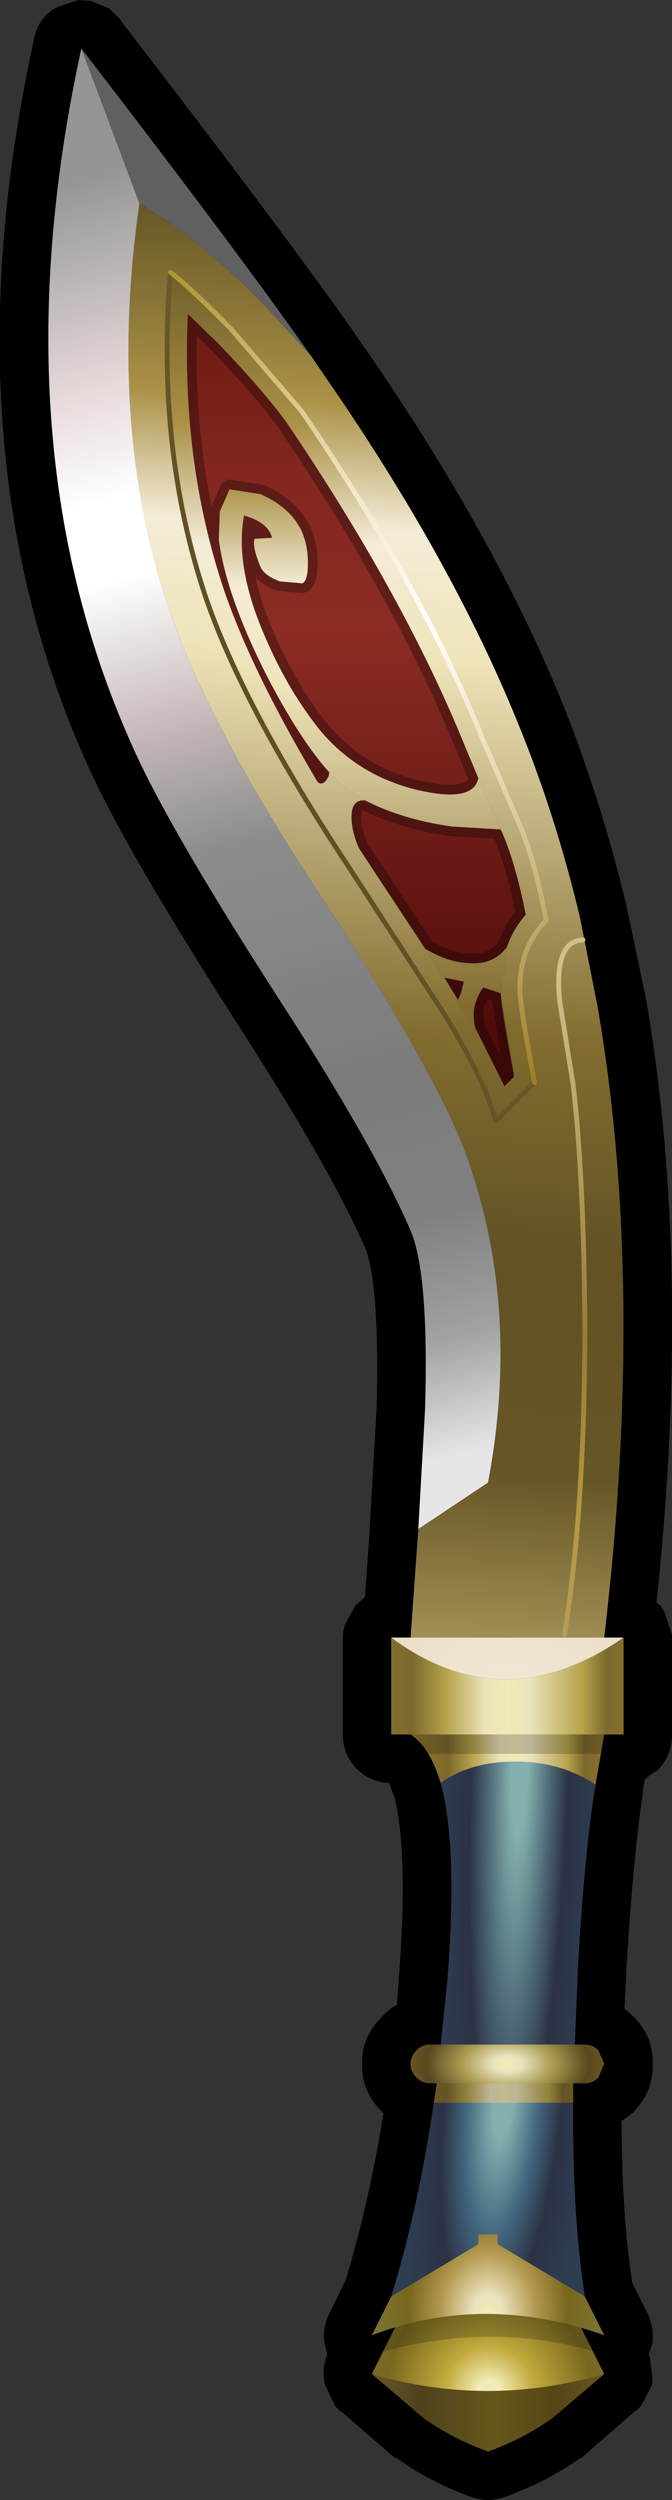 <?xml version="1.0" encoding="UTF-8" standalone="no"?>
<svg xmlns:xlink="http://www.w3.org/1999/xlink" height="129.0px" width="34.7px" xmlns="http://www.w3.org/2000/svg">
  <rect width="100%" height="100%" fill="#333333" stroke="none"/>
  <g transform="matrix(1.0, 0.0, 0.0, 1.0, 17.2, 64.5)">
    <path d="M0.8 -47.75 L0.9 -47.6 2.15 -45.8 Q8.55 -36.4 11.95 -27.95 13.85 -23.15 15.15 -17.75 L16.15 -13.0 Q18.55 0.85 16.7 18.2 L16.9 18.35 17.1 18.65 17.5 19.85 17.5 20.2 17.5 25.0 Q17.5 26.05 16.8 26.8 L16.1 27.3 16.0 27.85 16.0 28.0 Q15.5 31.25 15.15 37.05 L15.05 39.15 15.5 39.55 Q16.55 40.6 16.5 42.0 16.55 43.4 15.5 44.5 L14.9 44.95 Q14.9 49.75 15.45 53.3 L16.25 54.9 Q16.55 55.55 16.5 56.35 L16.3 57.0 16.35 57.1 16.5 58.3 16.45 58.6 15.9 59.65 15.7 59.85 15.6 59.9 15.55 59.95 12.8 62.35 12.75 62.35 Q10.95 63.6 8.85 64.35 8.0 64.65 7.15 64.35 5.05 63.6 3.3 62.35 L3.15 62.3 0.5 60.0 0.35 59.9 0.1 59.65 -0.4 58.6 Q-0.6 57.85 -0.35 57.15 L-0.3 57.0 -0.45 56.35 Q-0.55 55.6 -0.2 54.9 L0.65 53.15 Q1.85 49.2 2.6 44.55 L2.55 44.5 Q1.45 43.4 1.5 42.0 1.45 40.6 2.55 39.55 2.9 39.15 3.3 38.95 L3.4 37.5 Q3.9 31.1 3.15 28.15 L3.1 28.1 2.9 27.5 Q1.9 27.45 1.25 26.8 0.5 26.05 0.5 25.0 L0.5 20.0 Q0.5 19.6 0.65 19.25 L1.15 18.35 1.55 18.0 1.65 17.9 1.9 14.3 1.9 14.15 2.25 8.15 Q2.4 1.95 1.7 0.0 -0.1 -4.15 -4.8 -11.45 -10.1 -19.7 -12.2 -24.0 -20.2 -40.7 -15.45 -62.45 L-15.45 -62.5 -15.35 -62.85 Q-15.05 -63.75 -14.2 -64.15 L-13.15 -64.5 -12.5 -64.45 -11.65 -64.1 -11.55 -64.05 -11.0 -63.5 -10.9 -63.35 Q-3.0 -53.1 0.8 -47.75" fill="#000000" fill-rule="evenodd" stroke="none"/>
    <path d="M13.55 27.6 Q13.0 30.9 12.65 36.9 L12.4 43.0 5.35 43.0 5.9 37.7 Q6.45 30.75 5.55 27.5 7.1 26.4 9.4 26.4 11.8 26.4 13.55 27.6" fill="url(#gradient0)" fill-rule="evenodd" stroke="none"/>
    <path d="M12.4 44.0 Q12.35 49.85 13.0 54.0 L3.0 54.0 Q4.4 49.45 5.2 44.0 L12.4 44.0" fill="url(#gradient1)" fill-rule="evenodd" stroke="none"/>
    <path d="M12.4 43.0 L12.4 44.0 5.2 44.0 5.35 43.0 12.4 43.0" fill="url(#gradient2)" fill-rule="evenodd" stroke="none"/>
    <path d="M14.0 25.0 L13.55 27.6 Q11.8 26.4 9.4 26.4 7.1 26.4 5.55 27.5 5.0 25.65 4.0 25.0 L14.0 25.0" fill="url(#gradient3)" fill-rule="evenodd" stroke="none"/>
    <path d="M5.0 43.0 Q4.6 43.0 4.3 42.7 4.0 42.4 4.0 42.0 4.0 41.6 4.3 41.3 4.6 41.0 5.0 41.0 L13.0 41.0 Q13.4 41.0 13.7 41.3 L14.0 42.0 13.7 42.7 Q13.4 43.0 13.0 43.0 L5.0 43.0" fill="url(#gradient4)" fill-rule="evenodd" stroke="none"/>
    <path d="M14.0 58.0 L11.3 60.3 Q9.8 61.35 8.0 62.0 6.2 61.35 4.7 60.3 L2.0 58.0 8.0 58.0 14.0 58.0" fill="url(#gradient5)" fill-rule="evenodd" stroke="none"/>
    <path d="M12.0 54.0 L14.0 58.0 Q7.95 59.75 2.0 58.0 L4.0 54.0 8.0 54.0 12.0 54.0" fill="url(#gradient6)" fill-rule="evenodd" stroke="none"/>
    <path d="M14.0 54.0 L14.0 57.0 Q8.3 55.15 2.0 57.0 L2.0 54.0 14.0 54.0" fill="#000000" fill-opacity="0.2" fill-rule="evenodd" stroke="none"/>
    <path d="M8.5 51.3 L13.0 54.0 14.0 56.0 Q7.8 53.8 2.0 56.0 L3.0 54.0 7.5 51.3 7.5 50.8 8.5 50.8 8.5 51.3" fill="url(#gradient7)" fill-rule="evenodd" stroke="none"/>
    <path d="M15.0 25.0 L3.0 25.0 3.0 20.0 Q8.8 24.3 15.0 20.0 L15.0 25.0" fill="url(#gradient8)" fill-rule="evenodd" stroke="none"/>
    <path d="M15.0 20.0 Q8.8 24.3 3.0 20.0 L15.0 20.0" fill="url(#gradient9)" fill-rule="evenodd" stroke="none"/>
    <path d="M9.6 -27.05 Q11.5 -22.4 12.75 -17.15 L13.65 -12.6 Q16.15 1.8 14.0 20.0 L12.0 20.0 4.0 20.0 4.4 14.4 8.0 12.0 Q9.75 2.75 6.75 -5.25 5.05 -9.6 -0.85 -18.6 -6.5 -27.2 -8.5 -33.15 -11.65 -42.55 -10.0 -54.0 -6.8 -52.1 -3.55 -48.75 L-1.15 -46.15 0.05 -44.4 Q6.3 -35.25 9.6 -27.05" fill="url(#gradient10)" fill-rule="evenodd" stroke="none"/>
    <path d="M-13.0 -62.0 Q-4.95 -51.55 -1.15 -46.15 L-3.55 -48.75 Q-6.8 -52.1 -10.0 -54.0 L-13.0 -62.0" fill="#606060" fill-rule="evenodd" stroke="none"/>
    <path d="M4.4 14.4 L4.75 8.2 Q4.95 1.2 4.0 -1.0 2.15 -5.3 -2.7 -12.8 -7.9 -20.85 -9.95 -25.1 -17.55 -41.1 -13.0 -62.0 L-10.0 -54.0 Q-11.65 -42.55 -8.5 -33.15 -6.5 -27.2 -0.85 -18.6 5.05 -9.6 6.75 -5.25 9.75 2.75 8.0 12.0 L4.4 14.4" fill="url(#gradient11)" fill-rule="evenodd" stroke="none"/>
    <path d="M6.85 -25.9 L8.75 -21.5 Q9.45 -19.85 9.95 -17.3 8.6 -15.7 8.65 -13.4 L8.65 -13.35 Q8.65 -12.55 9.35 -8.95 L8.85 -8.45 6.7 -12.5 1.65 -20.25 Q-3.75 -28.45 -5.65 -34.1 -7.85 -40.7 -7.5 -48.3 L-5.95 -46.8 Q-3.6 -44.35 -2.4 -42.7 3.7 -33.7 6.85 -25.9" fill="url(#gradient12)" fill-rule="evenodd" stroke="none"/>
    <path d="M6.85 -25.9 L7.5 -24.35 Q7.25 -23.05 4.3 -23.75 1.25 -24.5 -0.7 -26.85 -2.3 -28.85 -3.45 -31.5 -5.1 -35.2 -4.6 -37.9 -3.35 -37.55 -3.15 -36.75 L-4.05 -36.7 Q-4.2 -36.35 -3.75 -35.25 -3.55 -34.8 -2.75 -34.5 L-1.6 -34.4 Q-1.3 -34.5 -1.3 -35.45 -1.3 -36.4 -1.65 -37.15 -2.25 -38.35 -3.75 -39.0 L-5.35 -39.25 -5.85 -38.1 -5.9 -36.65 Q-5.5 -33.6 -3.2 -29.2 -1.6 -26.2 -0.2 -24.65 -0.2 -24.45 -0.35 -24.25 -0.55 -23.95 -0.8 -24.15 -4.2 -29.85 -5.65 -34.1 -7.85 -40.7 -7.5 -48.3 L-5.95 -46.8 Q-3.6 -44.35 -2.4 -42.7 3.7 -33.7 6.85 -25.9 M6.15 -21.85 Q3.6 -22.2 1.65 -23.2 0.95 -23.25 0.95 -22.35 0.95 -21.6 1.35 -20.7 L1.65 -20.25 4.75 -15.55 Q5.9 -14.85 7.0 -14.8 8.25 -14.7 8.95 -15.6 L8.95 -15.55 Q9.25 -16.5 9.95 -17.3 9.45 -19.85 8.75 -21.5 L8.65 -21.7 6.15 -21.85 M7.75 -13.55 Q7.05 -12.55 7.35 -11.45 L8.85 -8.45 9.35 -8.95 8.65 -13.25 7.75 -13.55 M6.45 -12.9 L6.6 -13.25 6.75 -13.85 5.75 -14.05 6.45 -12.9" fill="none" stroke="#000000" stroke-linecap="round" stroke-linejoin="round" stroke-opacity="0.302" stroke-width="1.0"/>
    <path d="M7.5 -24.35 L6.85 -25.9 Q3.7 -33.7 -2.4 -42.7 -3.6 -44.35 -5.95 -46.8 L-7.5 -48.3 Q-7.85 -40.7 -5.65 -34.1 -4.2 -29.85 -0.8 -24.15 -0.55 -23.95 -0.35 -24.25 -0.2 -24.45 -0.2 -24.65 0.5 -23.9 1.15 -23.5 L1.65 -23.2 Q0.95 -23.25 0.95 -22.35 0.95 -21.6 1.35 -20.7 L1.65 -20.25 4.75 -15.55 5.7 -14.05 5.75 -14.05 6.45 -12.9 6.4 -12.85 7.4 -11.2 7.35 -11.45 8.85 -8.45 9.35 -8.95 8.65 -13.25 8.9 -14.45 8.95 -15.55 Q9.25 -16.5 9.95 -17.3 9.45 -19.85 8.75 -21.5 L8.65 -21.7 7.5 -24.35 M5.85 -12.0 L0.85 -19.7 Q-4.65 -28.0 -6.6 -33.75 -9.15 -41.4 -8.4 -50.45 -7.25 -49.55 -5.25 -47.5 L-1.6 -43.25 Q4.6 -34.15 7.75 -26.3 L9.65 -21.9 Q10.45 -20.0 11.0 -17.0 9.6 -15.55 9.65 -13.4 9.65 -12.6 10.4 -8.65 L8.4 -6.65 Q7.9 -8.6 5.85 -12.0" fill="url(#gradient13)" fill-rule="evenodd" stroke="none"/>
    <path d="M8.95 -15.55 L8.9 -14.45 8.65 -13.25 7.75 -13.55 Q7.05 -12.55 7.35 -11.45 L7.4 -11.2 6.4 -12.85 6.45 -12.9 6.6 -13.25 6.75 -13.85 5.75 -14.05 5.7 -14.05 4.75 -15.55 Q5.9 -14.85 7.0 -14.8 8.25 -14.7 8.95 -15.6 L8.95 -15.55" fill="url(#gradient14)" fill-rule="evenodd" stroke="none"/>
    <path d="M7.5 -24.35 L8.65 -21.7 6.15 -21.85 Q3.6 -22.2 1.65 -23.2 L1.15 -23.5 Q0.5 -23.9 -0.2 -24.65 -1.6 -26.2 -3.2 -29.2 -5.5 -33.6 -5.9 -36.65 L-5.85 -38.1 -5.35 -39.25 -3.75 -39.0 Q-2.25 -38.35 -1.65 -37.15 -1.3 -36.4 -1.3 -35.45 -1.3 -34.5 -1.6 -34.4 L-2.75 -34.5 Q-3.55 -34.8 -3.75 -35.25 -4.2 -36.35 -4.05 -36.7 L-3.15 -36.75 Q-3.35 -37.55 -4.6 -37.9 -5.1 -35.2 -3.45 -31.5 -2.3 -28.85 -0.7 -26.85 1.25 -24.5 4.3 -23.75 7.25 -23.05 7.5 -24.35" fill="url(#gradient15)" fill-rule="evenodd" stroke="none"/>
    <path d="M10.4 -8.65 L8.4 -6.65 Q7.9 -8.6 5.85 -12.0 L0.85 -19.7 Q-4.65 -28.0 -6.6 -33.75 -9.15 -41.4 -8.4 -50.45" fill="none" stroke="url(#gradient16)" stroke-linecap="round" stroke-linejoin="round" stroke-width="0.25"/>
    <path d="M-8.4 -50.45 Q-7.25 -49.55 -5.25 -47.5 L-1.6 -43.25 Q4.6 -34.15 7.75 -26.3 L9.65 -21.9 Q10.45 -20.0 11.0 -17.0 9.6 -15.55 9.65 -13.4 9.65 -12.6 10.4 -8.65" fill="none" stroke="url(#gradient17)" stroke-linecap="round" stroke-linejoin="round" stroke-width="0.25"/>
    <path d="M11.95 19.85 Q13.0 13.3 13.0 3.9 12.95 -3.75 12.4 -8.5 L11.7 -12.85 Q11.4 -15.95 12.9 -16.0" fill="none" stroke="url(#gradient18)" stroke-linecap="round" stroke-linejoin="round" stroke-width="0.25"/>
    <path d="M14.0 43.0 L14.0 44.0 4.0 44.0 4.0 43.0 14.0 43.0 M14.0 25.0 L14.0 26.0 4.0 26.0 4.0 25.0 14.0 25.0" fill="#000000" fill-opacity="0.2" fill-rule="evenodd" stroke="none"/>
  </g>
  <defs>
    <radialGradient cx="0" cy="0" gradientTransform="matrix(0.007, 3.0E-4, -0.002, 0.06, 9.65, 26.4)" gradientUnits="userSpaceOnUse" id="gradient0" r="819.2" spreadMethod="pad">
      <stop offset="0.075" stop-color="#86b0b0"/>
      <stop offset="0.282" stop-color="#4b6774"/>
      <stop offset="0.439" stop-color="#2c3245"/>
      <stop offset="0.725" stop-color="#2d3e53"/>
    </radialGradient>
    <radialGradient cx="0" cy="0" gradientTransform="matrix(0.008, 7.0E-4, -0.003, 0.031, 8.8, 43.75)" gradientUnits="userSpaceOnUse" id="gradient1" r="819.2" spreadMethod="pad">
      <stop offset="0.075" stop-color="#86b0b0"/>
      <stop offset="0.286" stop-color="#41667e"/>
      <stop offset="0.463" stop-color="#2c3245"/>
      <stop offset="0.725" stop-color="#2d3e53"/>
    </radialGradient>
    <linearGradient gradientTransform="matrix(0.006, 0.0, 0.0, 6.0E-4, 8.8, 43.5)" gradientUnits="userSpaceOnUse" id="gradient2" spreadMethod="pad" x1="-819.2" x2="819.2">
      <stop offset="0.0" stop-color="#94792c"/>
      <stop offset="0.2" stop-color="#7d692d"/>
      <stop offset="0.306" stop-color="#b5a24a"/>
      <stop offset="0.431" stop-color="#ede4bc"/>
      <stop offset="0.502" stop-color="#f3e9b6"/>
      <stop offset="0.569" stop-color="#ede4bc"/>
      <stop offset="0.737" stop-color="#b5a24a"/>
      <stop offset="0.812" stop-color="#7d692d"/>
      <stop offset="1.0" stop-color="#94792c"/>
    </linearGradient>
    <linearGradient gradientTransform="matrix(0.007, 0.0, 0.0, 0.002, 9.4, 26.3)" gradientUnits="userSpaceOnUse" id="gradient3" spreadMethod="pad" x1="-819.2" x2="819.2">
      <stop offset="0.0" stop-color="#94792c"/>
      <stop offset="0.2" stop-color="#7d692d"/>
      <stop offset="0.306" stop-color="#b5a24a"/>
      <stop offset="0.431" stop-color="#ede4bc"/>
      <stop offset="0.502" stop-color="#f3e9b6"/>
      <stop offset="0.569" stop-color="#ede4bc"/>
      <stop offset="0.737" stop-color="#b5a24a"/>
      <stop offset="0.812" stop-color="#7d692d"/>
      <stop offset="1.0" stop-color="#94792c"/>
    </linearGradient>
    <radialGradient cx="0" cy="0" gradientTransform="matrix(0.007, 0.0, 0.0, 0.004, 9.0, 42.0)" gradientUnits="userSpaceOnUse" id="gradient4" r="819.2" spreadMethod="pad">
      <stop offset="0.051" stop-color="#f3e9b6"/>
      <stop offset="0.129" stop-color="#e8e3c1"/>
      <stop offset="0.4" stop-color="#ad9d52"/>
      <stop offset="0.737" stop-color="#574820"/>
      <stop offset="0.973" stop-color="#735f22"/>
    </radialGradient>
    <linearGradient gradientTransform="matrix(0.008, 0.0, 0.0, 0.002, 8.0, 60.0)" gradientUnits="userSpaceOnUse" id="gradient5" spreadMethod="pad" x1="-819.2" x2="819.2">
      <stop offset="0.051" stop-color="#675625"/>
      <stop offset="0.231" stop-color="#4f421c"/>
      <stop offset="0.533" stop-color="#65571b"/>
      <stop offset="0.769" stop-color="#554515"/>
      <stop offset="0.941" stop-color="#675625"/>
    </linearGradient>
    <radialGradient cx="0" cy="0" gradientTransform="matrix(0.009, 0.0, 0.0, 0.009, 8.05, 58.9)" gradientUnits="userSpaceOnUse" id="gradient6" r="819.2" spreadMethod="pad">
      <stop offset="0.0" stop-color="#f0eab9"/>
      <stop offset="0.071" stop-color="#f3edb6"/>
      <stop offset="0.314" stop-color="#c2aa3d"/>
      <stop offset="0.718" stop-color="#77671e"/>
      <stop offset="1.0" stop-color="#7a7230"/>
    </radialGradient>
    <radialGradient cx="0" cy="0" gradientTransform="matrix(0.007, 0.0, 0.0, 0.009, 8.0, 54.85)" gradientUnits="userSpaceOnUse" id="gradient7" r="819.2" spreadMethod="pad">
      <stop offset="0.024" stop-color="#f0eab9"/>
      <stop offset="0.129" stop-color="#ece3bd"/>
      <stop offset="0.435" stop-color="#b1984e"/>
      <stop offset="0.718" stop-color="#77671e"/>
      <stop offset="1.0" stop-color="#7a7230"/>
    </radialGradient>
    <linearGradient gradientTransform="matrix(0.01, 0.0, 0.0, 0.003, 9.0, 22.5)" gradientUnits="userSpaceOnUse" id="gradient8" spreadMethod="pad" x1="-819.2" x2="819.2">
      <stop offset="0.0" stop-color="#94792c"/>
      <stop offset="0.2" stop-color="#7d692d"/>
      <stop offset="0.306" stop-color="#b5a24a"/>
      <stop offset="0.431" stop-color="#ede4bc"/>
      <stop offset="0.502" stop-color="#f3e9b6"/>
      <stop offset="0.569" stop-color="#ede4bc"/>
      <stop offset="0.737" stop-color="#b5a24a"/>
      <stop offset="0.812" stop-color="#7d692d"/>
      <stop offset="1.0" stop-color="#94792c"/>
    </linearGradient>
    <radialGradient cx="0" cy="0" gradientTransform="matrix(0.009, 0.0, 0.0, 0.009, 9.0, 23.95)" gradientUnits="userSpaceOnUse" id="gradient9" r="819.2" spreadMethod="pad">
      <stop offset="0.0" stop-color="#f2ebd9"/>
      <stop offset="1.0" stop-color="#ebddc5"/>
    </radialGradient>
    <linearGradient gradientTransform="matrix(0.003, -0.05, 0.045, 0.003, 2.2, -17.0)" gradientUnits="userSpaceOnUse" id="gradient10" spreadMethod="pad" x1="-819.2" x2="819.2">
      <stop offset="0.0" stop-color="#c1ac6f"/>
      <stop offset="0.157" stop-color="#675625"/>
      <stop offset="0.298" stop-color="#625224"/>
      <stop offset="0.431" stop-color="#826c2f"/>
      <stop offset="0.667" stop-color="#efe4ba"/>
      <stop offset="0.745" stop-color="#f4ecd7"/>
      <stop offset="0.824" stop-color="#aa9146"/>
      <stop offset="0.941" stop-color="#665626"/>
    </linearGradient>
    <linearGradient gradientTransform="matrix(-0.013, -0.046, 0.045, -0.012, -5.2, -23.0)" gradientUnits="userSpaceOnUse" id="gradient11" spreadMethod="pad" x1="-819.2" x2="819.2">
      <stop offset="0.047" stop-color="#e6e6e6"/>
      <stop offset="0.122" stop-color="#a3a3a3"/>
      <stop offset="0.204" stop-color="#808080"/>
      <stop offset="0.302" stop-color="#7b7b7b"/>
      <stop offset="0.475" stop-color="#8d8d8d"/>
      <stop offset="0.561" stop-color="#c6b9b9"/>
      <stop offset="0.663" stop-color="#ffffff"/>
      <stop offset="0.714" stop-color="#ffffff"/>
      <stop offset="0.788" stop-color="#e6dad9"/>
      <stop offset="0.925" stop-color="#959595"/>
    </linearGradient>
    <linearGradient gradientTransform="matrix(0.0, -0.025, 0.024, 0.0, -0.35, -32.0)" gradientUnits="userSpaceOnUse" id="gradient12" spreadMethod="pad" x1="-819.2" x2="819.2">
      <stop offset="0.0" stop-color="#510b0b"/>
      <stop offset="0.502" stop-color="#8c2c24"/>
      <stop offset="0.694" stop-color="#832720"/>
      <stop offset="1.0" stop-color="#63130e"/>
    </linearGradient>
    <linearGradient gradientTransform="matrix(0.0, -0.048, 0.027, 0.0, 2.0, -17.15)" gradientUnits="userSpaceOnUse" id="gradient13" spreadMethod="pad" x1="-819.2" x2="819.2">
      <stop offset="0.0" stop-color="#c1ac6f"/>
      <stop offset="0.157" stop-color="#675625"/>
      <stop offset="0.298" stop-color="#625224"/>
      <stop offset="0.431" stop-color="#826c2f"/>
      <stop offset="0.667" stop-color="#efe4ba"/>
      <stop offset="0.745" stop-color="#f4ecd7"/>
      <stop offset="0.824" stop-color="#aa9146"/>
      <stop offset="0.941" stop-color="#665626"/>
    </linearGradient>
    <linearGradient gradientTransform="matrix(0.0, -0.045, 0.003, 0.0, 2.15, -17.6)" gradientUnits="userSpaceOnUse" id="gradient14" spreadMethod="pad" x1="-819.2" x2="819.2">
      <stop offset="0.0" stop-color="#c1ac6f"/>
      <stop offset="0.157" stop-color="#675625"/>
      <stop offset="0.298" stop-color="#625224"/>
      <stop offset="0.431" stop-color="#826c2f"/>
      <stop offset="0.667" stop-color="#efe4ba"/>
      <stop offset="0.745" stop-color="#f4ecd7"/>
      <stop offset="0.824" stop-color="#aa9146"/>
      <stop offset="0.941" stop-color="#665626"/>
    </linearGradient>
    <linearGradient gradientTransform="matrix(0.0, -0.041, 0.011, 0.0, -0.15, -17.8)" gradientUnits="userSpaceOnUse" id="gradient15" spreadMethod="pad" x1="-819.2" x2="819.2">
      <stop offset="0.0" stop-color="#c1ac6f"/>
      <stop offset="0.157" stop-color="#675625"/>
      <stop offset="0.298" stop-color="#625224"/>
      <stop offset="0.431" stop-color="#826c2f"/>
      <stop offset="0.667" stop-color="#efe4ba"/>
      <stop offset="0.745" stop-color="#f4ecd7"/>
      <stop offset="0.824" stop-color="#aa9146"/>
      <stop offset="0.941" stop-color="#665626"/>
    </linearGradient>
    <linearGradient gradientTransform="matrix(0.008, -0.004, 0.011, 0.024, 0.5, -27.5)" gradientUnits="userSpaceOnUse" id="gradient16" spreadMethod="pad" x1="-819.2" x2="819.2">
      <stop offset="0.0" stop-color="#574820"/>
      <stop offset="1.0" stop-color="#786532"/>
    </linearGradient>
    <linearGradient gradientTransform="matrix(0.013, 0.026, -0.024, 0.012, 0.3, -29.15)" gradientUnits="userSpaceOnUse" id="gradient17" spreadMethod="pad" x1="-819.2" x2="819.2">
      <stop offset="0.0" stop-color="#a89124"/>
      <stop offset="0.325" stop-color="#f3e9cb"/>
      <stop offset="0.49" stop-color="#ffffff"/>
      <stop offset="0.639" stop-color="#ede0bc"/>
      <stop offset="1.0" stop-color="#98791f"/>
    </linearGradient>
    <linearGradient gradientTransform="matrix(0.0, -0.022, 0.022, 0.0, 12.35, 1.95)" gradientUnits="userSpaceOnUse" id="gradient18" spreadMethod="pad" x1="-819.2" x2="819.2">
      <stop offset="0.0" stop-color="#b79d55"/>
      <stop offset="0.157" stop-color="#b69841"/>
      <stop offset="0.431" stop-color="#957d37"/>
      <stop offset="0.941" stop-color="#d1bf89"/>
    </linearGradient>
  </defs>
</svg>

